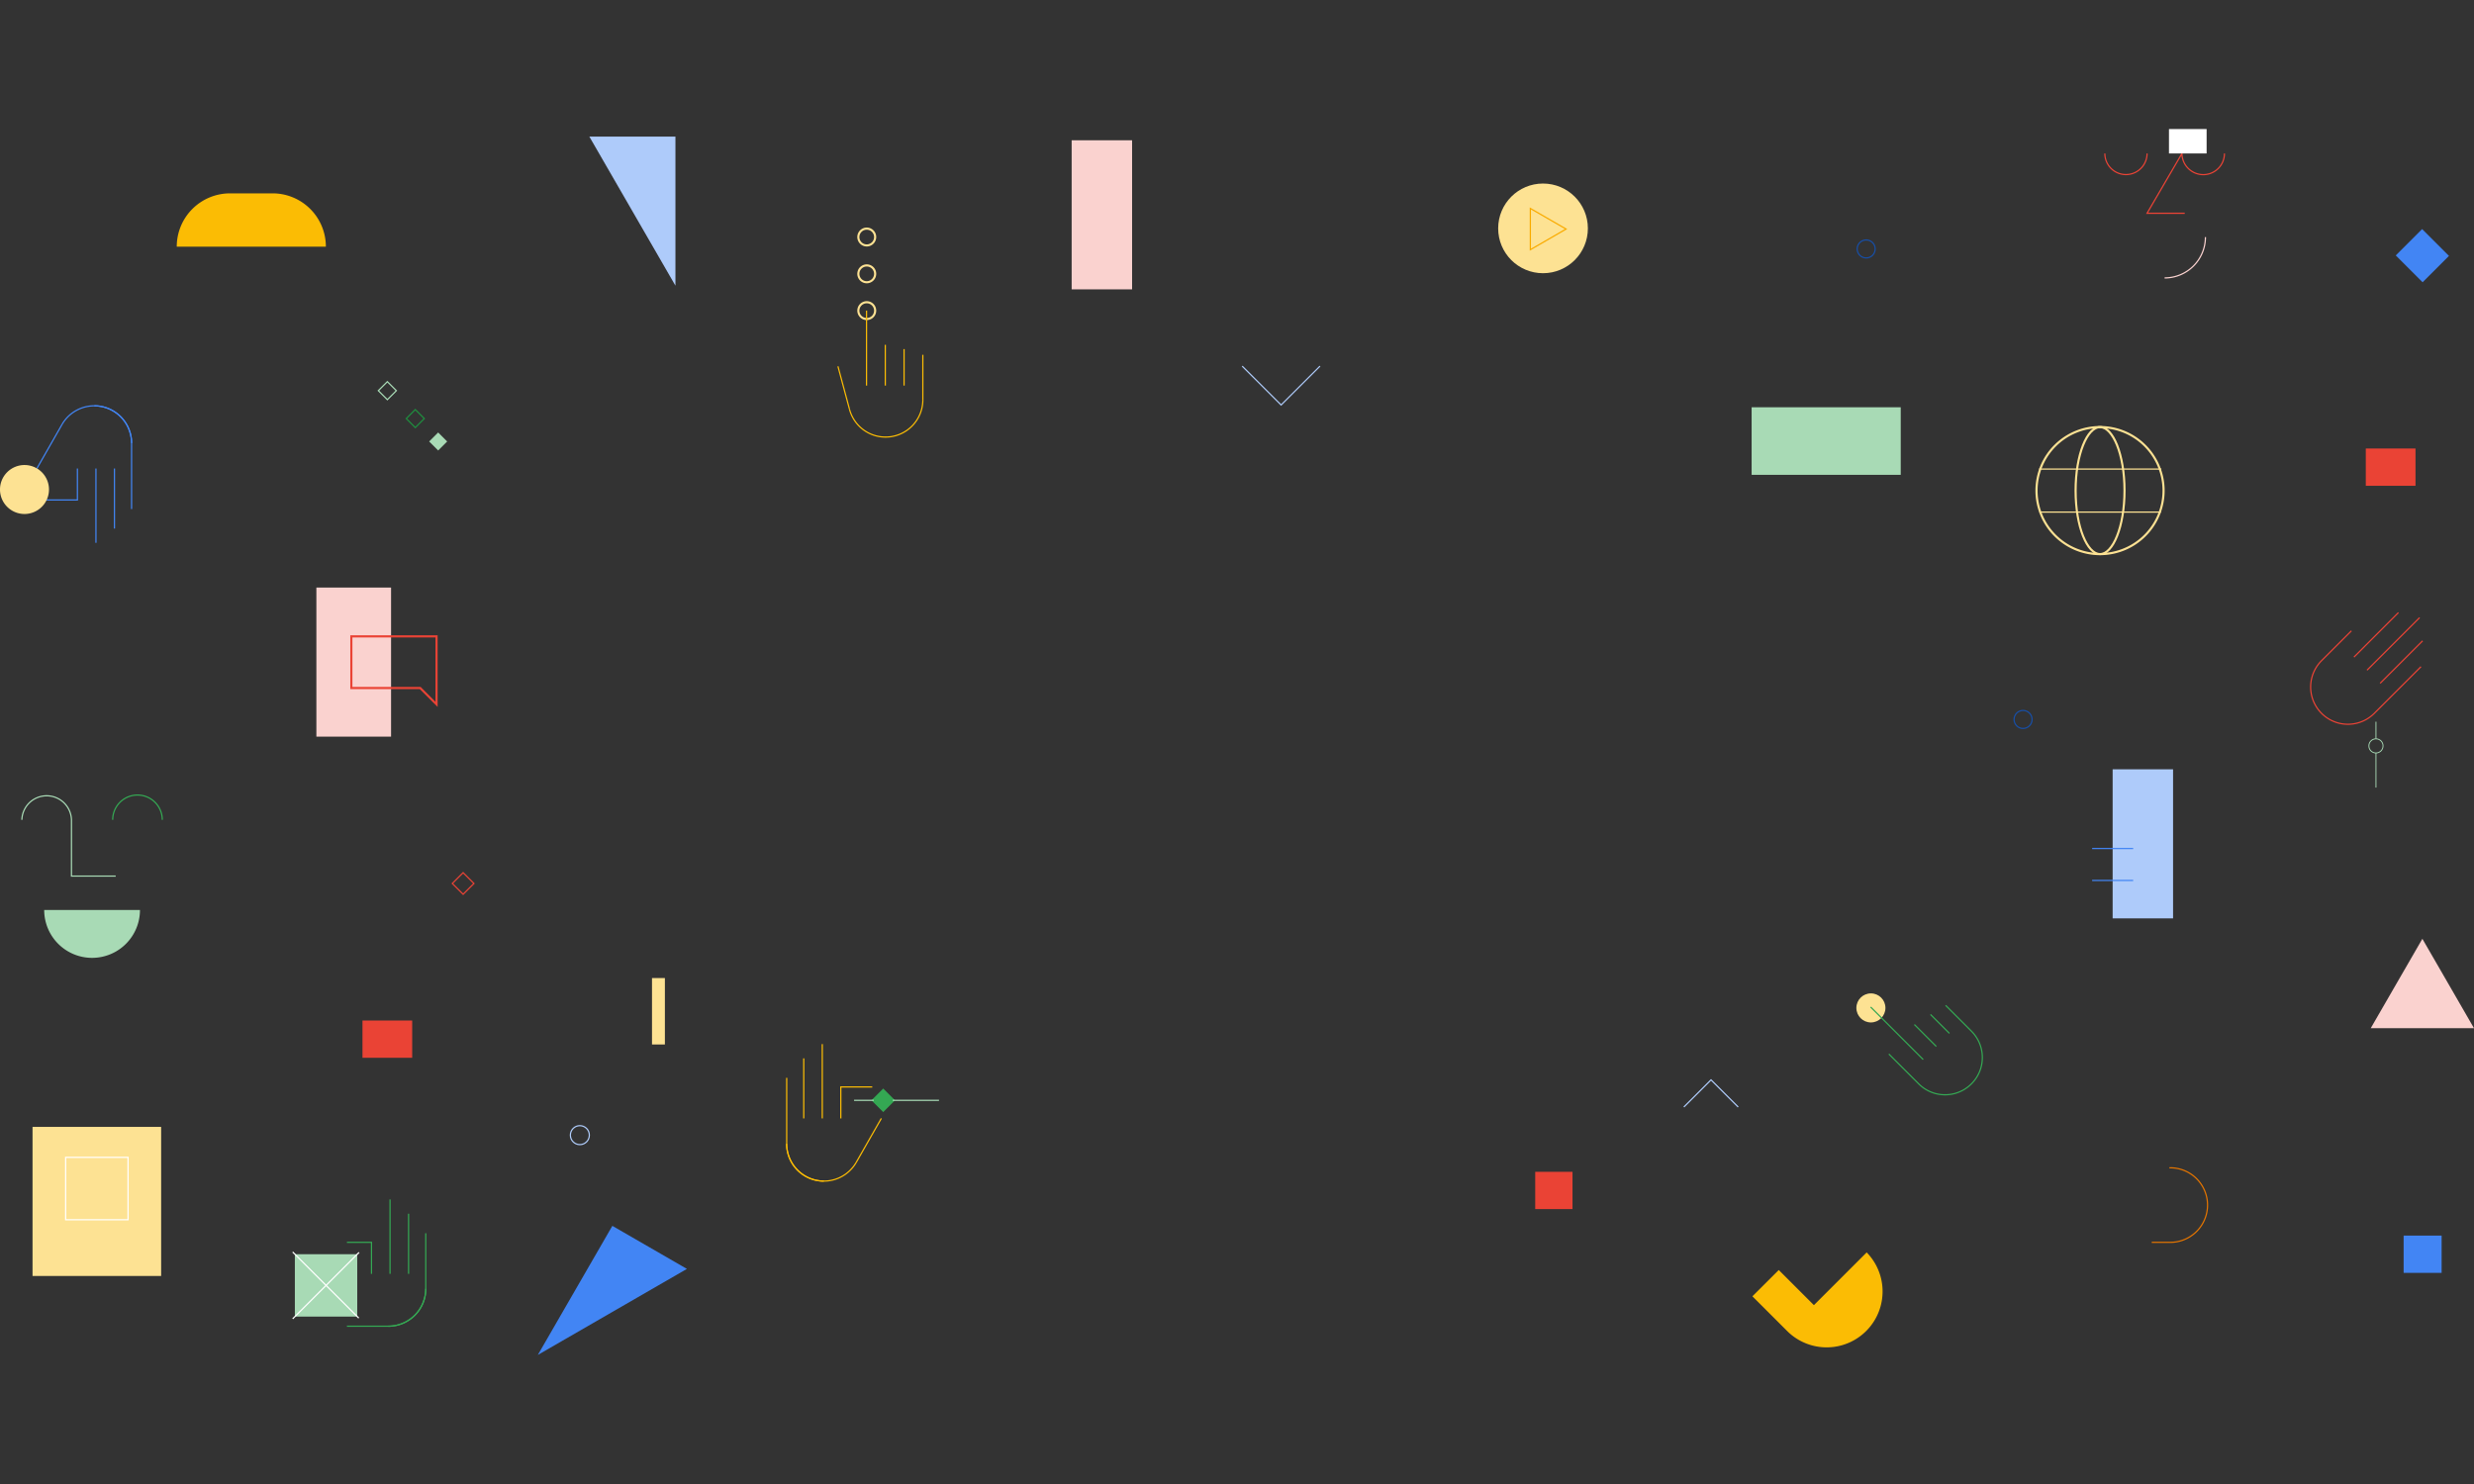 <svg xmlns="http://www.w3.org/2000/svg" xmlns:xlink="http://www.w3.org/1999/xlink" width="1700" height="1020" viewBox="0 0 1700 1020"><rect x="0" y="0" width="1700" height="1020" fill="#333333" stroke="none"/><defs><clipPath id="a"><rect width="1700" height="1020" transform="translate(1300 1519)" fill="#fff" stroke="#707070" stroke-width="1"/></clipPath></defs><g transform="translate(-1300 -1519)" clip-path="url(#a)"><g transform="translate(1299.953 1607.696)"><g transform="translate(0 -55.787)"><g transform="translate(0 55.787)"><line y1="23.786" transform="translate(1632.677 428.85)" fill="none" stroke="#a8dab5" stroke-width="0.62"/><line y1="11.752" transform="translate(1632.677 407.351)" fill="none" stroke="#a8dab5" stroke-width="0.62"/><circle cx="4.873" cy="4.873" r="4.873" transform="translate(1627.804 419.104)" fill="none" stroke="#a8dab5" stroke-width="0.62"/><path d="M1443.091,205.588c7.757,0,16.081,17.236,16.081,42.9s-8.324,42.966-16.081,42.966-16.072-17.237-16.072-42.92,8.333-42.951,16.072-42.951m0-1.473c-9.679,0-17.533,19.87-17.533,44.377s7.837,44.392,17.533,44.392,17.533-19.869,17.533-44.392S1452.8,204.114,1443.091,204.114Z" fill="#fde293"/><line x2="84.052" transform="translate(1401.162 233.699)" fill="none" stroke="#fde293" stroke-width="0.832"/><path d="M1443.091,205.588a42.919,42.919,0,1,1-42.921,42.9,42.913,42.913,0,0,1,42.921-42.9m0-1.473a44.392,44.392,0,1,0,44.381,44.377,44.4,44.4,0,0,0-44.381-44.377Z" fill="#fde293"/><line x2="83.521" transform="translate(1401.427 263.284)" fill="none" stroke="#fde293" stroke-width="0.832"/><path d="M1700.047,618.016l-35.473-61.441-35.482,61.441" fill="#fad2cf"/><rect width="8.855" height="45.653" transform="translate(448.066 583.548)" fill="#fde293"/><rect width="41.525" height="102.464" transform="translate(736.432 7.725)" fill="#fad2cf"/><rect width="41.525" height="102.464" transform="translate(1451.742 440.07)" fill="#aecbfa"/><line x1="28.194" transform="translate(1437.654 516.46)" fill="none" stroke="#4285f4" stroke-width="0.832"/><line x1="28.194" transform="translate(1437.654 494.507)" fill="none" stroke="#4285f4" stroke-width="0.832"/><rect width="51.318" height="102.464" transform="translate(217.449 315.15)" fill="#fad2cf"/><path d="M121.5,80.84H223.968A36.636,36.636,0,0,0,187.332,44.2H158.14A36.636,36.636,0,0,0,121.5,80.84Z" fill="#fbbc04"/><rect width="88.362" height="102.464" transform="translate(22.408 685.851)" fill="#fde293"/><path d="M405.017,5.2,464.17,107.667V5.2Z" fill="#aecbfa"/><path d="M472.061,783.455l-51.241-29.584L369.6,842.609h0Z" fill="#4285f4"/><rect width="34.16" height="25.62" transform="translate(249.118 612.735)" fill="#ea4335"/><path d="M1651.52,74.223h26.1v25.62h-26.1Z" transform="translate(549.082 -1151.536) rotate(45)" fill="#4285f4"/><rect width="26.106" height="25.62" transform="translate(1651.689 760.564)" fill="#4285f4"/><rect width="25.62" height="25.62" transform="translate(1054.965 716.726)" fill="#ea4335"/><rect width="34.16" height="25.62" transform="translate(1625.691 219.581)" fill="#ea4335"/><path d="M1282.7,772.144l-36.235,36.229-24.148-24.148-18.109,18.068,24.165,24.147A38.422,38.422,0,0,0,1282.7,772.1Z" fill="#fbbc04"/><rect width="102.464" height="46.43" transform="translate(1203.668 191.232)" fill="#a8dab5"/><circle cx="6.519" cy="6.519" r="6.519" transform="translate(391.979 685.004)" fill="none" stroke="#aecbfa" stroke-width="0.832"/><path d="M595.624,94.481a5.046,5.046,0,1,1-5.046,5.03,5.046,5.046,0,0,1,5.046-5.03m0-1.473a6.5,6.5,0,1,0,4.608,1.9,6.52,6.52,0,0,0-4.608-1.9Z" fill="#fde293"/><path d="M595.624,119.772a5.046,5.046,0,1,1-5.046,5.03,5.046,5.046,0,0,1,5.046-5.03m0-1.473a6.5,6.5,0,1,0,4.608,1.9,6.52,6.52,0,0,0-4.608-1.9Z" fill="#fde293"/><path d="M595.624,69.19a5.046,5.046,0,1,1-5.046,5.03,5.046,5.046,0,0,1,5.046-5.03m0-1.473a6.5,6.5,0,1,0,4.608,1.9,6.52,6.52,0,0,0-4.608-1.9Z" fill="#fde293"/><path d="M313.026,513.291H323.54v10.515H313.026Z" transform="translate(459.89 -73.181) rotate(45)" fill="none" stroke="#ea4335" stroke-width="0.832" fill-rule="evenodd"/><path d="M296.754,210.371h8.759v8.759h-8.759Z" transform="translate(-63.652 275.831) rotate(-45)" fill="#a8dab5"/><path d="M281.031,194.624h8.759v8.759h-8.759Z" transform="translate(224.311 -143.528) rotate(45)" fill="none" stroke="#1e8e3e" stroke-width="0.832" fill-rule="evenodd"/><path d="M261.835,175.438h8.759V184.2h-8.759Z" transform="translate(205.122 -135.574) rotate(45)" fill="none" stroke="#a8dab5" stroke-width="0.832" fill-rule="evenodd"/><circle cx="6.19" cy="6.19" r="6.19" transform="translate(1276.191 76.218)" fill="none" stroke="#174ea6" stroke-width="0.832"/><circle cx="6.19" cy="6.19" r="6.19" transform="translate(1384.001 399.611)" fill="none" stroke="#174ea6" stroke-width="0.832"/><circle cx="9.982" cy="9.982" r="9.982" transform="translate(1275.648 594.09)" fill="#fde293"/><path d="M1478.6,765.2h12.114a25.62,25.62,0,1,0,0-51.225" fill="none" stroke="#e37400" stroke-width="0.832" fill-rule="evenodd"/><path d="M1194.432,672.188l-18.658-18.663-18.667,18.663" fill="none" stroke="#aecbfa" stroke-width="0.832" fill-rule="evenodd"/><path d="M853.626,162.958l26.732,26.717,26.717-26.717" fill="none" stroke="#aecbfa" stroke-width="0.824" fill-rule="evenodd"/><path d="M1615.817,344.892,1595.309,365.4a25.6,25.6,0,0,0,36.208,36.213l32.082-32.061" fill="none" stroke="#ea4335" stroke-width="0.832" fill-rule="evenodd"/><line x1="29.177" y2="29.177" transform="translate(1635.564 351.771)" fill="none" stroke="#ea4335" stroke-width="0.832"/><line x1="36.111" y2="36.103" transform="translate(1626.55 335.835)" fill="none" stroke="#ea4335" stroke-width="0.832"/><line x1="30.55" y2="30.571" transform="translate(1617.562 332.372)" fill="none" stroke="#ea4335" stroke-width="0.832"/><line y1="41.274" transform="translate(78.694 233.323)" fill="none" stroke="#4285f4" stroke-width="0.832"/><line y1="51.068" transform="translate(65.97 233.323)" fill="none" stroke="#4285f4" stroke-width="0.832"/><path d="M31.622,254.948H53.23V233.323" fill="none" stroke="#4285f4" stroke-width="0.832" fill-rule="evenodd"/><path d="M64.857,190.246a25.589,25.589,0,0,1,25.6,25.6v45.364" fill="none" stroke="#4285f4" stroke-width="0.832" fill-rule="evenodd"/><path d="M90.477,215.851a25.62,25.62,0,0,0-47.809-12.8" fill="none" stroke="#4285f4" stroke-width="0.832" fill-rule="evenodd"/><line x1="17.284" y2="30.274" transform="translate(25.385 203.049)" fill="none" stroke="#4285f4" stroke-width="0.832"/><path d="M1297.965,635.772l20.508,20.5a25.614,25.614,0,0,0,36.235-36.213l-17.728-17.738" fill="none" stroke="#34a853" stroke-width="0.832" fill-rule="evenodd"/><line x2="12.99" y2="12.99" transform="translate(1326.576 608.569)" fill="none" stroke="#34a853" stroke-width="0.832"/><line x2="15.071" y2="15.059" transform="translate(1315.498 615.495)" fill="none" stroke="#34a853" stroke-width="0.832"/><line x2="36.102" y2="36.103" transform="translate(1285.462 603.46)" fill="none" stroke="#34a853" stroke-width="0.832"/><line x1="7.961" y1="29.585" transform="translate(575.833 163.099)" fill="none" stroke="#fbbc04" stroke-width="0.832"/><path d="M583.793,192.683a25.62,25.62,0,0,0,50.378-6.613" fill="none" stroke="#fbbc04" stroke-width="0.832" fill-rule="evenodd"/><rect width="42.873" height="42.873" transform="translate(45.16 706.801)" fill="none" stroke="#fff" stroke-width="0.832"/><rect width="42.873" height="42.873" transform="translate(202.657 773.366)" fill="#a8dab5"/><line x1="45.395" y1="45.41" transform="translate(201.168 771.846)" fill="none" stroke="#fff" stroke-width="0.832"/><line y1="45.614" x2="45.599" transform="translate(201.168 772.144)" fill="none" stroke="#fff" stroke-width="0.832"/><circle cx="30.822" cy="30.822" r="30.822" transform="translate(1029.508 37.451)" fill="#fde293"/><path d="M1051.617,82.924l24.555-14.181-24.555-14.165Z" fill="none" stroke="#f9ab00" stroke-width="0.832" fill-rule="evenodd"/><path d="M299.293,349.436v44.219l-9.778-9.778-.423-.423H242.208V349.436h57.085m1.473-1.473H240.75v36.965h47.731L300.765,397.2V347.963Z" fill="#ea4335"/><line y2="41.336" transform="translate(280.803 745.521)" fill="none" stroke="#34a853" stroke-width="0.832"/><line y2="51.146" transform="translate(268.063 735.712)" fill="none" stroke="#34a853" stroke-width="0.832"/><path d="M238.431,765.2h16.877v21.655" fill="none" stroke="#34a853" stroke-width="0.832" fill-rule="evenodd"/><path d="M266.935,822.852A25.668,25.668,0,0,0,292.6,797.184v-38.25" fill="none" stroke="#34a853" stroke-width="0.832" fill-rule="evenodd"/><path d="M292.6,797.184a25.684,25.684,0,0,1-25.667,25.667h-28.5" fill="none" stroke="#34a853" stroke-width="0.832" fill-rule="evenodd"/><path d="M15.074,474.794a17.049,17.049,0,0,1,34.082,0v38.674H79.54" fill="none" stroke="#a8dab5" stroke-width="0.832" fill-rule="evenodd"/><path d="M77.487,474.794a17.033,17.033,0,0,1,34.066,0" fill="none" stroke="#34a853" stroke-width="0.832" fill-rule="evenodd"/><path d="M96.228,536.768a32.906,32.906,0,1,1-65.813,0Z" fill="#a8dab5"/><path d="M1475.4,16.782a14.509,14.509,0,1,1-29.018,0" fill="none" stroke="#ea4335" stroke-width="0.832" fill-rule="evenodd"/><path d="M1515.5,74.29a28.03,28.03,0,0,1-28.026,28.033" fill="none" stroke="#fad2cf" stroke-width="0.832" fill-rule="evenodd"/><path d="M1528.568,16.782a14.523,14.523,0,0,1-14.522,14.557,14.7,14.7,0,0,1-14.7-14.51L1475.4,57.884h25.883" fill="none" stroke="#ea4335" stroke-width="0.832" fill-rule="evenodd"/><rect width="25.871" height="16.782" transform="translate(1490.447)" fill="#fff"/><path d="M601.219,661.853h11.454v11.455H601.219Z" transform="translate(649.818 -233.645) rotate(45)" fill="#34a853"/><path d="M599.415,658.4H577.806v21.624" fill="none" stroke="#fbbc04" stroke-width="0.832" fill-rule="evenodd"/><path d="M566.226,723.1a25.621,25.621,0,0,1-25.6-25.6V652.127" fill="none" stroke="#fbbc04" stroke-width="0.832" fill-rule="evenodd"/><path d="M540.559,697.491a25.62,25.62,0,0,0,47.808,12.8" fill="none" stroke="#fbbc04" stroke-width="0.832" fill-rule="evenodd"/><line y1="30.274" x2="17.284" transform="translate(588.367 680.019)" fill="none" stroke="#fbbc04" stroke-width="0.832"/><path d="M16.829,232.492a15.294,15.294,0,1,0,.063,0m0-1.566a16.829,16.829,0,1,0,16.814,16.829,16.83,16.83,0,0,0-16.814-16.829Z" fill="#fde293"/><line y1="30.948" transform="translate(634.172 155.17)" fill="none" stroke="#fbbc04" stroke-width="0.832"/><line y1="25.071" transform="translate(621.275 151.252)" fill="none" stroke="#fbbc04" stroke-width="0.832"/><line y1="28.017" transform="translate(608.379 148.306)" fill="none" stroke="#fbbc04" stroke-width="0.832"/><line y1="51.522" transform="translate(595.483 124.801)" fill="none" stroke="#fbbc04" stroke-width="0.832"/><line x1="31.809" transform="translate(613.47 667.593)" fill="none" stroke="#a8dab5" stroke-width="0.832"/><line x1="13.523" transform="translate(586.925 667.593)" fill="none" stroke="#a8dab5" stroke-width="0.832"/><line y2="41.274" transform="translate(552.342 638.745)" fill="none" stroke="#fbbc04" stroke-width="0.832"/><line y2="51.068" transform="translate(565.066 628.951)" fill="none" stroke="#fbbc04" stroke-width="0.832"/></g></g></g></g></svg>